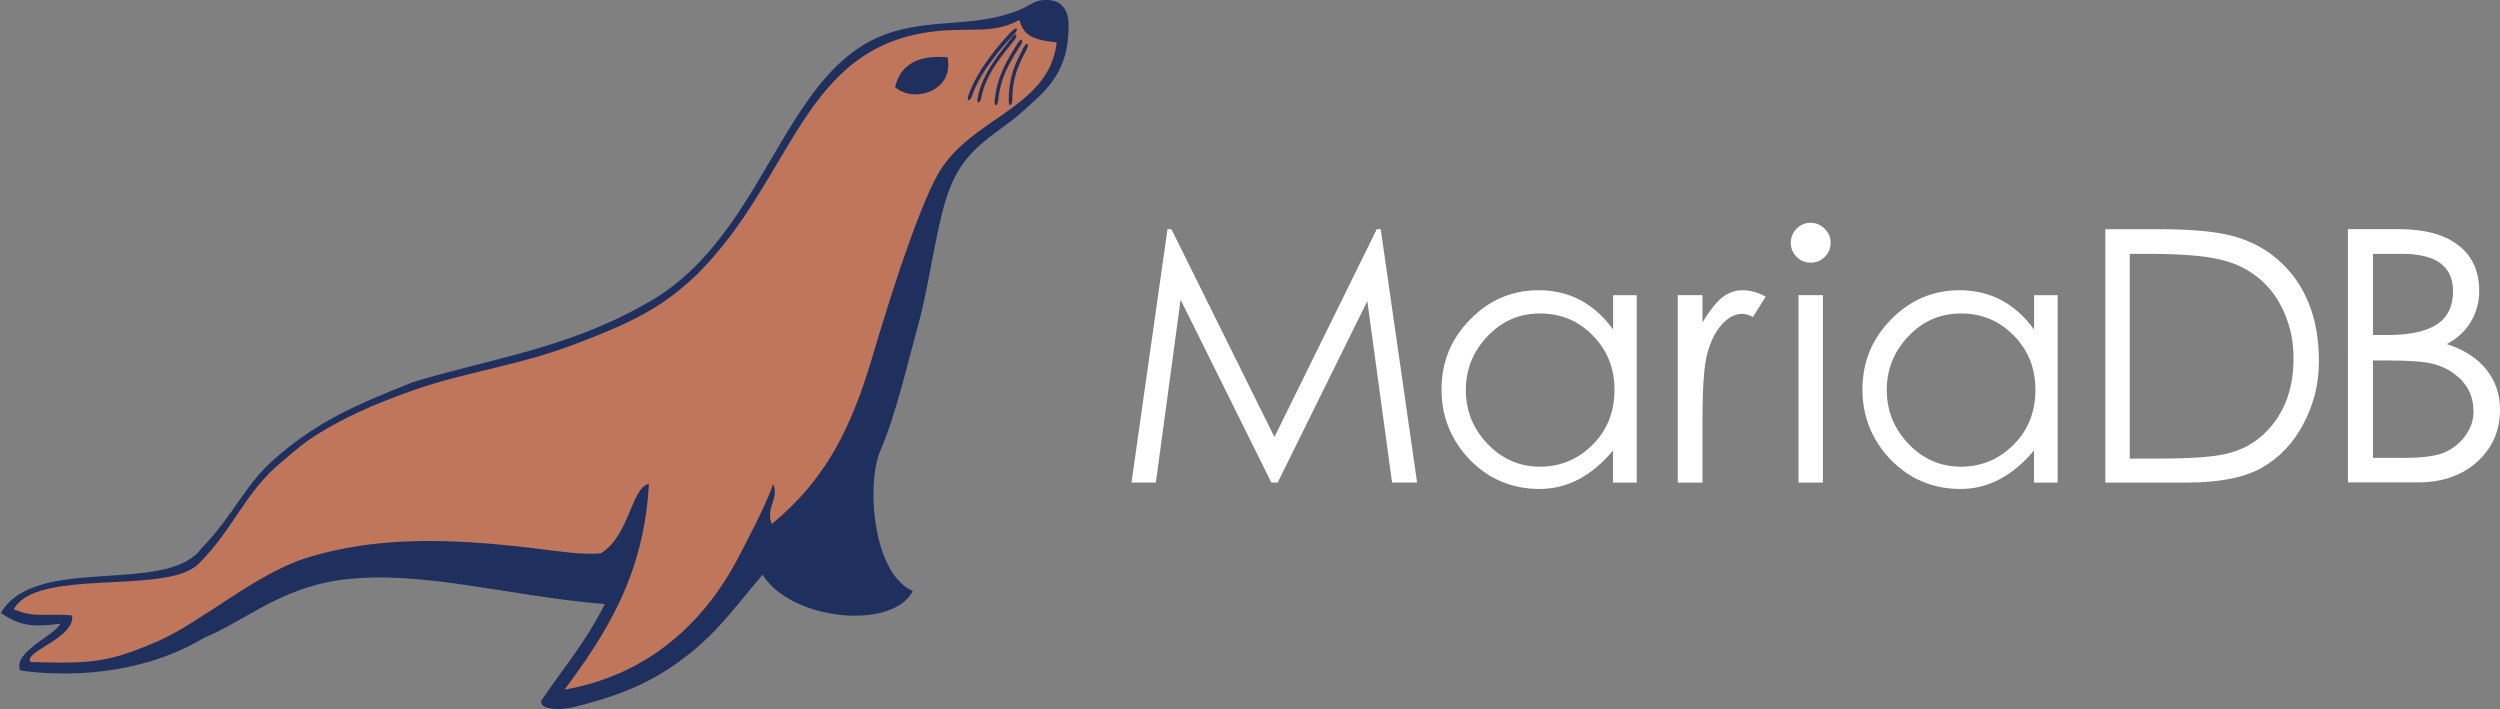 <?xml version="1.0" encoding="UTF-8" standalone="no"?>
<svg
   height="118.1"
   viewBox="0,0,416.4,118.1"
   width="416.4"
   version="1.1"
   id="svg14"
   sodipodi:docname="MariaDB_colour_logo.svg"
   inkscape:version="1.3.2 (091e20ef0f, 2023-11-25, custom)"
   xmlns:inkscape="http://www.inkscape.org/namespaces/inkscape"
   xmlns:sodipodi="http://sodipodi.sourceforge.net/DTD/sodipodi-0.dtd"
   xmlns="http://www.w3.org/2000/svg"
   xmlns:svg="http://www.w3.org/2000/svg">
  <rect x="0" y="0" width="416.4" height="118.1" fill="#808080" stroke="none"/>
  <defs
     id="defs14" />
  <sodipodi:namedview
     id="namedview14"
     pagecolor="#ffffff"
     bordercolor="#000000"
     borderopacity="0.25"
     inkscape:showpageshadow="2"
     inkscape:pageopacity="0.0"
     inkscape:pagecheckerboard="0"
     inkscape:deskcolor="#d1d1d1"
     inkscape:zoom="1.9476465"
     inkscape:cx="233.35857"
     inkscape:cy="59.302342"
     inkscape:window-width="1440"
     inkscape:window-height="882"
     inkscape:window-x="0"
     inkscape:window-y="18"
     inkscape:window-maximized="1"
     inkscape:current-layer="svg14" />
  <g
     transform="translate(-1637.91,-38.13)"
     id="g7">
    <path
       clip-rule="evenodd"
       d="m 1812,38.13 c -2.73,0.09 -1.94,1.32 -7.85,2.78 -5.97,1.47 -13.19,0.57 -19.61,3.27 -16.8,7.04 -19.52,34.26 -39.53,44.79 -13.12,7.41 -26.5,9.11 -38.46,12.86 -9.6,3.85 -15.57,6.4 -22.61,12.47 -5.46,4.71 -6.79,9.28 -12.5,15.19 -5.79,7.87 -27.74,0.88 -33.39,10.75 2.98,1.93 4.7,2.46 9.93,1.77 -1.08,2.05 -7.96,4.75 -6.71,7.77 0,0 16.63,3.03 30.65,-5.43 6.54,-2.66 12.67,-8.29 22.83,-9.64 13.16,-1.75 27.99,2.76 43.9,4.03 -3.29,6.5 -6.68,10.34 -10.31,15.7 -1.12,1.21 0.96,2.28 4.82,1.55 6.94,-1.72 11.97,-3.58 16.96,-7.03 6.51,-4.49 9.31,-8.6 14.8,-15.11 4.77,7.65 21.59,9.33 25.04,2.72 -6.42,-2.72 -7.79,-16.87 -5.59,-22.98 2.6,-5.82 4.47,-14.05 6.57,-21.7 1.89,-6.89 3.06,-17.4 5.32,-22.78 2.7,-6.69 7.95,-8.78 11.89,-12.33 3.94,-3.55 7.86,-6.51 7.74,-14.63 -0.04,-2.64 -1.4,-4.1 -3.89,-4.02 z"
       fill="#1f305f"
       fill-rule="evenodd"
       id="path1" />
    <path
       d="m 1643,148.4 c 10.31,0.31 13.11,0.04 21.26,-3.5 6.93,-3.01 16.2,-11.12 24.39,-13.74 12.02,-3.86 24.91,-3.28 37.7,-1.77 4.28,0.51 8.58,1.22 11.65,0.89 4.79,-2.94 5.02,-10.92 7.99,-11.56 -0.81,15.44 -7.43,25.32 -14.05,34.28 13.95,-2.46 23.27,-11.17 28.91,-21.95 1.71,-3.27 4.55,-8.62 5.85,-12.3 1.03,2.44 -1.34,3.99 -0.23,6.65 8.98,-7.41 13.22,-15.85 16.86,-28.21 4.22,-14.3 8.55,-26.59 11.27,-30.82 2.65,-4.13 6.78,-6.68 10.55,-9.32 4.28,-3.01 8.11,-6.14 8.77,-11.87 -4.52,-0.42 -5.56,-1.46 -6.23,-3.74 -2.26,1.27 -4.34,1.55 -6.69,1.62 -2.04,0.06 -4.28,-0.03 -7.02,0.25 -22.63,2.32 -23.68,24.44 -40.13,40.68 -1.06,1.03 -2.87,2.55 -4.07,3.45 -5.08,3.79 -10.52,5.87 -16.25,8.06 -9.28,3.54 -18.08,4.57 -26.78,7.63 -6.39,2.24 -12.33,4.81 -17.58,8.4 -1.31,0.9 -3.09,2.5 -4.23,3.43 -3.08,2.52 -5.1,5.31 -7.06,8.19 -2.02,2.96 -3.96,6.01 -6.93,8.92 -4.81,4.72 -22.77,1.38 -29.1,5.76 -0.7,0.49 -1.27,1.07 -1.65,1.77 3.45,1.57 5.76,0.61 9.73,1.04 0.49,3.79 -8.22,6.03 -6.93,7.76 z"
       fill="#c0765a"
       id="path2" />
    <path
       clip-rule="evenodd"
       d="m 1787,52.65 c 3.2,2.78 9.92,0.55 8.72,-4.98 -4.98,-0.42 -7.86,1.27 -8.72,4.98 z"
       fill="#1f305f"
       fill-rule="evenodd"
       id="path3" />
    <path
       d="m 1809,46.18 c -0.85,1.79 -2.48,4.09 -2.48,8.64 -0.01,0.78 -0.59,1.32 -0.6,0.11 0.04,-4.45 1.22,-6.37 2.47,-8.89 0.57,-1.03 0.92,-0.61 0.61,0.14 z"
       fill="#1f305f"
       id="path4" />
    <path
       d="m 1808,45.51 c -1.01,1.7 -3.43,4.81 -3.82,9.35 -0.07,0.78 -0.71,1.26 -0.61,0.06 0.44,-4.42 2.37,-7.19 3.84,-9.6 0.66,-0.98 0.97,-0.53 0.59,0.19 z"
       fill="#1f305f"
       id="path5" />
    <path
       d="m 1807,44.62 c -1.15,1.61 -4.87,5.35 -5.65,9.83 -0.14,0.77 -0.81,1.19 -0.61,0.01 0.81,-4.37 4.02,-7.81 5.68,-10.08 0.74,-0.93 1.02,-0.45 0.58,0.24 z"
       fill="#1f305f"
       id="path6" />
    <path
       d="m 1807,43.62 c -1.36,1.44 -5.8,6.2 -7.2,10.53 -0.25,0.74 -0.97,1.07 -0.61,-0.08 1.41,-4.22 5.3,-8.76 7.27,-10.77 0.87,-0.81 1.07,-0.29 0.54,0.32 z"
       fill="#1f305f"
       id="path7" />
  </g>
  <path
     d="m 342.72,49.16 v 31.22 h -3.94 v -5.35 c -3.57,4.27 -7.64,6.41 -12.23,6.41 -4.59,0 -8.47,-1.63 -11.64,-4.88 -3.14,-3.29 -4.7,-7.19 -4.7,-11.7 0,-4.55 1.59,-8.43 4.76,-11.64 3.17,-3.25 6.98,-4.88 11.41,-4.88 5.1,0 9.23,2.18 12.41,6.53 v -5.7 h 3.93 m -3.7,15.74 c 0,-3.57 -1.2,-6.57 -3.59,-9 -2.39,-2.47 -5.33,-3.7 -8.82,-3.7 -3.45,0 -6.37,1.27 -8.76,3.82 -2.39,2.51 -3.59,5.49 -3.59,8.94 0,3.45 1.22,6.45 3.65,9 2.43,2.51 5.33,3.76 8.7,3.76 3.41,0 6.33,-1.22 8.76,-3.65 2.44,-2.42 3.65,-5.48 3.65,-9.17"
     fill="#1f305f"
     id="path8"
     style="fill:#ffffff" />
  <path
     d="M 350.67,80.38 V 38.17 h 8.76 c 6,0 10.39,0.45 13.17,1.35 2.82,0.86 5.25,2.25 7.29,4.17 2.04,1.88 3.61,4.19 4.7,6.94 1.1,2.74 1.65,5.96 1.65,9.64 0,3.65 -0.86,7.09 -2.59,10.35 -1.69,3.21 -4,5.64 -6.94,7.29 -2.9,1.65 -7.09,2.47 -12.58,2.47 z m 4.06,-4 h 4.88 c 5.1,0 8.78,-0.25 11.05,-0.76 2.31,-0.51 4.33,-1.51 6.06,-3 1.72,-1.53 3.04,-3.37 3.94,-5.53 0.9,-2.16 1.35,-4.62 1.35,-7.41 0,-2.78 -0.53,-5.35 -1.59,-7.7 -1.02,-2.35 -2.49,-4.29 -4.41,-5.82 -1.92,-1.53 -4.19,-2.55 -6.82,-3.06 -2.59,-0.55 -6.41,-0.82 -11.46,-0.82 h -3 z"
     fill="#1f305f"
     id="path9"
     style="fill:#ffffff" />
  <path
     d="m 298.27,40.46 c 0,-0.9 0.31,-1.69 0.94,-2.35 0.67,-0.67 1.45,-1 2.35,-1 0.94,0 1.72,0.33 2.35,1 0.67,0.63 1,1.41 1,2.35 0,0.9 -0.33,1.69 -1,2.35 -0.63,0.63 -1.41,0.94 -2.35,0.94 -0.9,0 -1.69,-0.33 -2.35,-1 -0.63,-0.67 -0.94,-1.43 -0.94,-2.29 m 1.29,8.7 h 4.06 v 31.22 h -4.06 z"
     fill="#1f305f"
     id="path10"
     style="fill:#ffffff" />
  <path
     d="m 188.46,80.38 6,-42.21 h 0.65 l 17.16,34.62 17.05,-34.63 h 0.65 l 6.06,42.21 h -4.17 l -4.12,-30.22 -14.93,30.22 h -1.06 l -15.11,-30.45 -4.12,30.45 h -4.06"
     fill="#1f305f"
     id="path11"
     style="fill:#ffffff" />
  <path
     d="m 272.61,49.16 v 31.22 h -3.94 v -5.35 c -3.57,4.27 -7.64,6.41 -12.23,6.41 -4.59,0 -8.47,-1.63 -11.64,-4.88 -3.14,-3.29 -4.7,-7.19 -4.7,-11.7 0,-4.55 1.59,-8.43 4.76,-11.64 3.17,-3.25 6.98,-4.88 11.41,-4.88 5.1,0 9.23,2.18 12.41,6.53 v -5.7 h 3.93 m -3.7,15.74 c 0,-3.57 -1.2,-6.57 -3.59,-9 -2.39,-2.47 -5.33,-3.7 -8.82,-3.7 -3.45,0 -6.37,1.27 -8.76,3.82 -2.39,2.51 -3.59,5.49 -3.59,8.94 0,3.45 1.21,6.45 3.65,9 2.43,2.51 5.33,3.76 8.7,3.76 3.41,0 6.33,-1.22 8.76,-3.65 2.43,-2.42 3.65,-5.48 3.65,-9.17"
     fill="#1f305f"
     id="path12"
     style="fill:#ffffff" />
  <path
     d="m 279.45,49.16 h 4.12 v 4.53 c 1.1,-1.84 2.16,-3.19 3.17,-4.06 1.06,-0.86 2.21,-1.29 3.47,-1.29 1.29,0 2.59,0.35 3.88,1.06 l -2.12,3.41 c -0.59,-0.35 -1.2,-0.53 -1.82,-0.53 -1.21,0 -2.37,0.63 -3.47,1.88 -1.06,1.25 -1.84,2.88 -2.35,4.88 -0.51,1.96 -0.76,5.55 -0.76,10.76 v 10.58 h -4.12 z"
     fill="#1f305f"
     id="path13"
     style="fill:#ffffff" />
  <path
     d="m 391.07,38.16 h 8.35 c 4.43,0 7.78,0.9 10.05,2.7 2.31,1.76 3.47,4.31 3.47,7.64 0,1.84 -0.47,3.55 -1.41,5.11 -0.9,1.53 -2.23,2.76 -4,3.7 2.9,0.94 5.1,2.35 6.58,4.23 1.53,1.88 2.29,4.12 2.29,6.7 0,3.49 -1.27,6.39 -3.82,8.7 -2.55,2.27 -5.84,3.41 -9.88,3.41 h -11.63 z m 4.17,4.12 V 55.8 h 2.41 c 3.68,0 6.43,-0.59 8.23,-1.76 1.8,-1.18 2.7,-3.02 2.7,-5.53 0,-4.15 -2.82,-6.23 -8.47,-6.23 z m 0,17.76 v 16.22 h 5.23 c 3.02,0 5.23,-0.29 6.64,-0.88 1.45,-0.63 2.63,-1.57 3.53,-2.82 0.9,-1.29 1.35,-2.61 1.35,-3.94 0,-1.33 -0.25,-2.51 -0.76,-3.53 -0.51,-1.02 -1.27,-1.92 -2.29,-2.7 -0.98,-0.78 -2.18,-1.37 -3.59,-1.76 -1.37,-0.39 -3.96,-0.59 -7.76,-0.59 z"
     fill="#1f305f"
     id="path14"
     style="fill:#ffffff" />
</svg>
